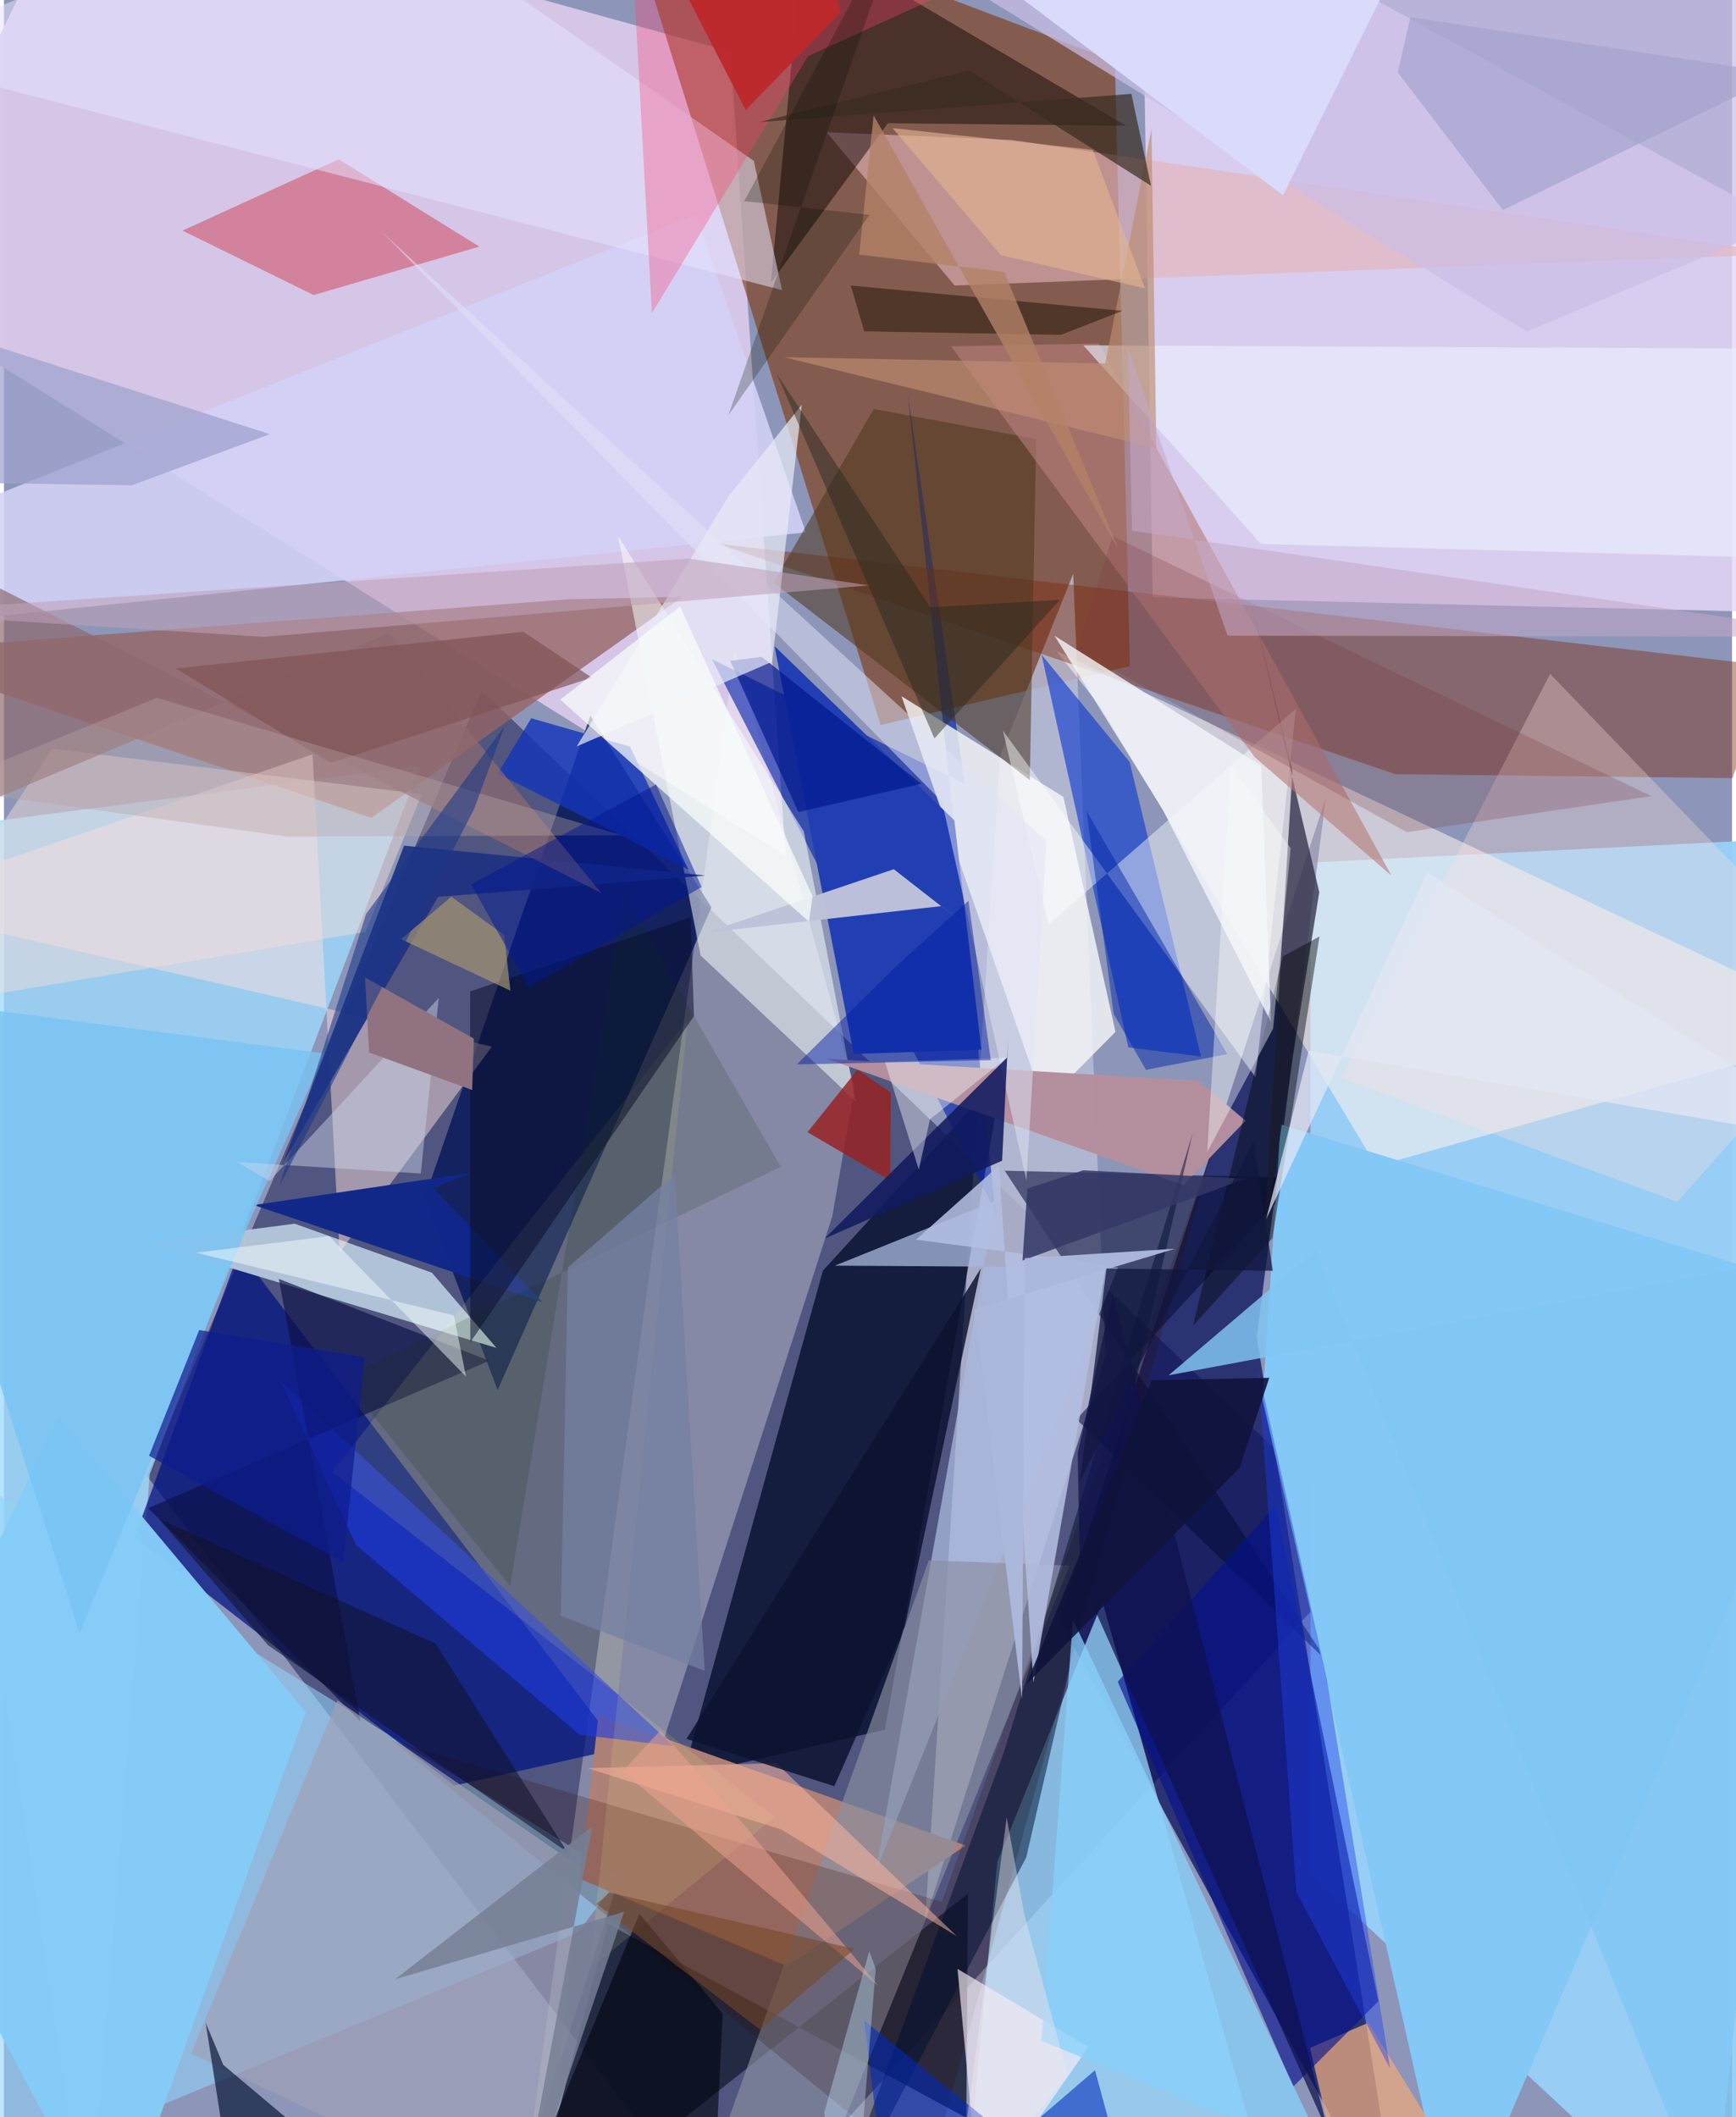 <svg xmlns="http://www.w3.org/2000/svg" width="228" height="278" viewBox="0 0 836 1024"><path fill="#8d96b8" d="M0 0h836v1024H0z"/><path fill="#3e436e" fill-opacity=".765" d="M231.074 333.933l431.25 412.401L352.237 1086 69.098 713.76z"/><path fill="#d6c7e8" fill-opacity=".984" d="M-62 139.138L36.85-62l314.53 86.944 26.764 388.862z"/><path fill="#e7d7f9" fill-opacity=".835" d="M555.75 288.943L550.127-62 849.81 101.717 898 297.055z"/><path fill="#7d3103" fill-opacity=".576" d="M544.72 322.197l-120.606 28.477L295.374-62l242.05 91.562z"/><path fill="#98cff7" fill-opacity=".953" d="M825.772 1086L632.113 906.234l-.08-489.046L898 403.894z"/><path fill="#070f5a" fill-opacity=".729" d="M510.525 783.654l129.003-398.035-33.441 261.012L676.085 1086z"/><path fill="#9ddbff" fill-opacity=".776" d="M70.513 713.054l130.816-342.562L-62 404.567 40.972 1086z"/><path fill="#b9bcd4" fill-opacity=".827" d="M517.26 277.539l-35.361 88.277-36.246 562.77 87.235-272.721z"/><path fill="#010a29" fill-opacity=".749" d="M483.291 519.324l-57.128 317.264-97.865 22.717 67.864-244.698z"/><path fill="#99dbff" fill-opacity=".737" d="M531.404 774.74l73.002 259.042L463.085 1086l17.445-185.402z"/><path fill="#fffffd" fill-opacity=".302" d="M253.146 1046.292l147.562-457.9 10.837-62.163-57.886-211.994z"/><path fill="#0524a9" fill-opacity=".624" d="M342.489 318.82l122.333 60.326-27.562-188.168 42.41 394.882z"/><path fill="#fff4ed" fill-opacity=".557" d="M663.924 564.018L898 498.05 509.056 314.802l22.197 28.065z"/><path fill="#966463" fill-opacity=".773" d="M273.17 289.84l55.152-1.222L177.744 395.55l-238.897-80.345z"/><path fill="#011055" fill-opacity=".749" d="M283.66 346.091l-80.11 233.456 35.277 92.79 103.45-233.517z"/><path fill="#90d2f8" fill-opacity=".588" d="M277.37 934.876L-62 1075.423l3.834-386.459L298.128 907.83z"/><path fill="#7f2a10" fill-opacity=".431" d="M854.852 322.123L345.02 262.93l328.098 111.513 163.095 1.92z"/><path fill="#011280" fill-opacity=".725" d="M63.184 743.65l50.607-138.685L297.626 845.72l-79.814 17.91z"/><path fill="#af8077" fill-opacity=".992" d="M378.752 950.907l-100.076-42.155 8.962-79.34 177.56 63.193z"/><path fill="#1e253d" fill-opacity=".886" d="M251.208 1086l215.166-170.175-.808 108.492-173.263-93.772z"/><path fill="#040c37" fill-opacity=".557" d="M640.13 803.524L518.856 686.46 626.514 569.7l-142.409-3.48z"/><path fill="#b1c3d9" fill-opacity=".988" d="M207.028 615.557l-66.397-23.692-71.408 9.279 169.012 50.772z"/><path fill="#e5b3b8" fill-opacity=".612" d="M397.965 63.977l61.948 74.127 402.145-15.27L487.655 67.7z"/><path fill="#f7f7f8" fill-opacity=".808" d="M503.154 533.953l-68.952-197.23 78.308 48.693 25.209 113.665z"/><path fill="#ffdfdd" fill-opacity=".478" d="M162.4 605.758l-13.11-240.924L-62 437.41l298.031 68.806z"/><path fill="#d4d1f7" fill-opacity=".878" d="M387.919 257.478l-53.184-153.686L-62 262.68l5.42 40.877z"/><path fill="#090201" fill-opacity=".467" d="M542.878 60.828l-115.25-1.25-56.609 77.115 15.787-167.836z"/><path fill="#0a37ce" fill-opacity=".616" d="M579.07 511.019l-34.483-142.442-42.622-51.942 41.96 189.931z"/><path fill="#a9b8dd" fill-opacity=".753" d="M421.681 905.333l117.22-292.298-136.904-.89 77.614-31.299z"/><path fill="#faffff" fill-opacity=".525" d="M386.962 402.152l25.035 130.443-74.994-70.482-39.915-202.84z"/><path fill="#d0465a" fill-opacity=".525" d="M229.987 119.283L161.973 77.05l-75.618 34.479 63.456 31.174z"/><path fill="#83c8f6" fill-opacity=".996" d="M617.614 543.816L898 629.538 701.494 1086 608.88 676.94z"/><path fill="#2c2a44" fill-opacity=".749" d="M623.353 372.564l-20.451-83.278 33.41 142.204-26.835 167.269z"/><path fill="#8a90a2" fill-opacity=".655" d="M447.427 754.68L328.662 1086l58.518-13.07 128.261-315.717z"/><path fill="#4d371f" fill-opacity=".553" d="M499.349 212.332l-78.603-14.525-48.478 83.95 124.022 95.596z"/><path fill="#213fb3" d="M459.754 396.751l13.094 110.924-61.73 2.1-38.33-197.26z"/><path fill="#fdffff" fill-opacity=".447" d="M605.485 521.043L483.26 353.367l22.094 93.754L625 342.819z"/><path fill="#cbbee7" fill-opacity=".71" d="M736.73 160.398L408.632-42.05 797.522-62 898 92.313z"/><path fill="#370a00" fill-opacity=".216" d="M447.155 1053.274L187.733 841.972l265.965 77.888 130.64-362.707z"/><path fill="#bec2da" fill-opacity=".976" d="M453.44 438.262L339.567 451.07l90.901-30.658 54.809 42.704z"/><path fill="#e9a87f" fill-opacity=".753" d="M646.48 1054.031l61.526 2.21-47.897-77.957-28.265 12.203z"/><path fill="#05118b" fill-opacity=".624" d="M664.9 967.92l-41.202 41.379-84.868-195.893 76.358-85.186z"/><path fill="#b67c7b" fill-opacity=".62" d="M458.211 167.506L605.122 366.25l66.112 57.253-141.537-257.381z"/><path fill="#e7e2ff" fill-opacity=".525" d="M-62 26.736L162.51-62 362.751 77.818l13.688 62.506z"/><path fill="#1e3ae1" fill-opacity=".604" d="M170.224 747.166l108.193 91.83 45.588 5.546-190-176.4z"/><path fill="#0b1047" fill-opacity=".655" d="M69.826 729.432l164.958-71.3-101.813-39.576 39.534 214.115z"/><path fill="#b38f9e" fill-opacity=".992" d="M398.136 512.098l179.724 10.695 22.81 19.262-30.075 31.126z"/><path fill="#000e30" fill-opacity=".506" d="M494.566 898.323L395.648 1086l88.26-238.99 91.23-299.245z"/><path fill="#f8f0f9" fill-opacity=".655" d="M524.592 990.068l-55.385 79.99 4.657 15.942-12.556-133.707z"/><path fill="#86ccf9" fill-opacity=".973" d="M145.996 828.045l-119.68-142.99L-62 870.739 52.958 1086z"/><path fill="#ffdfdb" fill-opacity=".314" d="M647.127 521.41l100.855-195.484L898 481.7l-88.445 99.6z"/><path fill="#a0a0b6" fill-opacity=".675" d="M278.577 902.956l-17.246 171.296-170.775-81.098 70.757-170.723z"/><path fill="#e9efff" fill-opacity=".631" d="M873.635 270.263L898 168.827l-375.847-1.816 85.97 96.097z"/><path fill="#112889" fill-opacity=".992" d="M207.681 574.652l18.533-7.424-105.262 15.624 139.458 46.934z"/><path fill="#f0dddb" fill-opacity=".482" d="M202.142 384.133L23.392 362.14-62 490.42l236.818-39.668z"/><path fill="#982122" fill-opacity=".831" d="M412.936 517.384l16.077 10.981-.224 42.664-40.06-23.432z"/><path fill="#1f3281" fill-opacity=".929" d="M193.548 409.012L134.97 562.408l75.044-128.609 129.357-10.332z"/><path fill="#0f1d3e" fill-opacity=".718" d="M109.004 1051.231l73.566 11.803-76.45-64.314-8.544-20.385z"/><path fill="#fd4371" fill-opacity=".333" d="M313.454 151.472L389 27.177l106.695-48.713L301.815-62z"/><path fill="#fcff8e" fill-opacity=".118" d="M158.804 711.874L372.847 878.79l-89.438 73.516 47.456-459.215z"/><path fill="#1335ba" fill-opacity=".8" d="M331.084 420.547L302.85 361.09l-47.778-13.703-16.195 26.783z"/><path fill="#b3bfe2" fill-opacity=".863" d="M533.274 611.783l-92.057-12.191 40.18-35.897 16.64 250.09z"/><path fill="#e0e4f8" fill-opacity=".506" d="M182.77 112.131l271.053 275.675 40.816 183.185 9.731-164.15z"/><path fill="#81c7f5" fill-opacity=".824" d="M563.43 665.187l71.115-60.47L830.71 1086 898 602.683z"/><path fill="#88d1fc" fill-opacity=".753" d="M745.594 1086h-85.262L517.165 783.362l-15.328 203.71z"/><path fill="#f4f6fb" fill-opacity=".8" d="M612.965 494.304l-52.34-102.667-52.367-84.125 100.005 62.913z"/><path fill="#0a0e2e" fill-opacity=".537" d="M225.618 649.206l-.064-169.697 106.59-35.899 1.684 47.8z"/><path fill="#02080c" fill-opacity=".451" d="M575.238 641.164l43.411-178.573 17.753-9.63-22.75 145.902z"/><path fill="#0028b9" fill-opacity=".573" d="M416.172 977.256L550.697 1086l-22.876-84.73-98.459 84.73z"/><path fill="#111a5f" fill-opacity=".867" d="M485.763 502.69l-2.881 58.699-85.886 37.667 88.435-87.715z"/><path fill="#feb69f" fill-opacity=".518" d="M375.968 884.825l84.977 51.613-87.324-83.685-91.16 2.472z"/><path fill="#0f114d" fill-opacity=".718" d="M641.107 1032.747L520.585 762.513l-1.13-59.534 16.86-77.526z"/><path fill="#79c3f3" fill-opacity=".804" d="M119.223 589.67l35.916-80.133L-62 481.227l98.604 308.746z"/><path fill="#0b122f" fill-opacity=".835" d="M472.582 613.473L330.184 841.046l71.504 22.891 34.19-77.541z"/><path fill="#10122b" fill-opacity=".573" d="M127.72 795.689l-52.787-61.104 133.921 60.45 63.75 100.8z"/><path fill="#000410" fill-opacity=".604" d="M250.245 1064.062l57.187-138.483 40.243 48.27-4.43 93.764z"/><path fill="#8e6a6e" fill-opacity=".69" d="M-62 254.165V410.51l248.117-104.222 102.914 125.71z"/><path fill="#00158d" fill-opacity=".671" d="M443.765 379.115l-59.452 13.645-32.965-73.121 15.24-1.96z"/><path fill="#e8e9f8" fill-opacity=".71" d="M371.64 320.034l14.323-124.252-35.449 44.347-73.43 120.884z"/><path fill="#bd8c71" fill-opacity=".671" d="M377.486 172.789l155.298 2.994L555.138 62.49l2.35 154.362z"/><path fill="#7a363c" fill-opacity=".243" d="M536.311 259.275l-17.195 54.97 159.51 88.227 118.242-17.418z"/><path fill="#1f41e7" fill-opacity=".427" d="M625.203 915.084l-18.546-253.206 33.265 150.072 30.645 188.526z"/><path fill="#f5f5fe" fill-opacity=".427" d="M485.017 511.627l-37.045 29.749-5.385 24.339-16.368-52.133z"/><path fill="#1a1204" fill-opacity=".486" d="M409.647 138.104l6.53 22.155 95.095 1.702 29.885-11.616z"/><path fill="#cbd3e9" fill-opacity=".463" d="M201.657 567.596l-88.66-5.525 15.47 9.18 81.876-88.58z"/><path fill="#dadafb" fill-opacity=".98" d="M426.237-50.546l256.59 45.033L696.316-62 618.794 94.454z"/><path fill="#0024a8" fill-opacity=".482" d="M523.725 392.278l68.11 117.556-39.362 7.6-15.621-27.028z"/><path fill="#a0a4cf" fill-opacity=".753" d="M-62 148.839v83.977l123.862 1.892 66.793-24.728z"/><path fill="#382b20" fill-opacity=".702" d="M365.523 59.036l101.335-24.865 88.053 55.672-9.488-44.447z"/><path fill="#a2a2cc" fill-opacity=".639" d="M725.143 101.624l-50.872-66.557 6.142-26.779 179.84 27.395z"/><path fill="#c2e2fd" fill-opacity=".388" d="M396.786 1021.979l21.81-78.3 3.14 8.522L410.843 1086z"/><path fill="#a39370" fill-opacity=".706" d="M192.13 454.262l52.872 24.894-3.035-26.963-25.562-18.507z"/><path fill="#bd292d" fill-opacity=".961" d="M358.836 53.25L299.56-62h96.223L404.4 6.35z"/><path fill="#805355" fill-opacity=".686" d="M158.067 369.086l126.3-41.36-33.087-22.158-168.13 17.741z"/><path fill="#907281" d="M176.643 509.038l-1.982-36.327 52.661 29.657-.82 24.83z"/><path fill="#bea0b8" fill-opacity=".561" d="M125.787 308.048l-185.042-11.755 390.604-26.114 86.995 12.953z"/><path fill="#f9fcfb" fill-opacity=".404" d="M613.965 497.509l-31.88 59.725 11.449-186.921 28.939 39.956z"/><path fill="#b9a4a5" fill-opacity=".38" d="M73.983 337.514l224.673 66.455-161.212.715L-32.4 381.071z"/><path fill="#122a09" fill-opacity=".145" d="M375.796 564.351L164.138 666.577l80.752 100.629 55.175-334.45z"/><path fill="#0d1c8e" fill-opacity=".702" d="M94.45 643.285l80.055 13.2-10.334 99.14-93.974-51.504z"/><path fill="#262720" fill-opacity=".467" d="M373.86 180.807l76.276 176.363 60.713-67.058-62.688 3.615z"/><path fill="#c4a7c9" fill-opacity=".545" d="M543.73 167.991l48.204 139.452L898 307.99l-352.297-51.315z"/><path fill="#f9fdfb" fill-opacity=".725" d="M389.41 445.76L269.119 338.373l57.937-45.016 64.14 140.151z"/><path fill="#7480a3" fill-opacity=".733" d="M272.838 612.958l-3.457 168.575 69.635 26.588-14.52-240.164z"/><path fill="#f5e6ef" fill-opacity=".404" d="M485.09 878.993l8.462 46.696 20.996 77.769-54.69 67.383z"/><path fill="#193586" fill-opacity=".565" d="M175.22 441.993l66.972-90.811-14.786 40.153-94.292 182.611z"/><path fill="#b38267" fill-opacity=".788" d="M483.883 131.489l-70.153-8.328 6.983-67.387L539.16 265.682z"/><path fill="#333866" fill-opacity=".851" d="M600.56 570.093L492.75 609.7l2.337-34.847 27.023-8.816z"/><path fill="#001791" fill-opacity=".494" d="M253.94 477.58l83.567-48.561-22.031-49.63-89.463 48.34z"/><path fill="#001da3" fill-opacity=".467" d="M431.307 467.616l-47.767 47.213 93.876-2.076-10.814-77.09z"/><path fill="#eea290" fill-opacity=".525" d="M423.045 960.536l-123.75-103.773 18.268-19.893 41.156 46.569z"/><path fill="#774728" fill-opacity=".569" d="M411.48 942.615l-118.425-27.21-6.402 5.449 79.12 60.826z"/><path fill="#e3e8f5" fill-opacity=".725" d="M610.625 589.652l20.574-81.482L898 554.274 688.522 422.048z"/><path fill="#adb9dc" fill-opacity=".973" d="M493.858 608.588l72.66-4.617-96.983 29.19 22.999 188.598z"/><path fill="#0f143b" fill-opacity=".894" d="M494.43 814.85l103.313-104.82 14.385-43.628-56.922 1.19z"/><path fill="#e2b490" fill-opacity=".624" d="M526.78 72.49l-96.92-10.537 52.394 61.433 69.725 16.092z"/><path fill="#757e94" fill-opacity=".847" d="M284.745 883.275l-36.439 194.214 51.7-152.798-110.763 32.582z"/><path fill="#10173e" fill-opacity=".749" d="M520.542 716.341l12.84-102.82 80.424 1.11-9.323-62.705z"/><path fill="#071000" fill-opacity=".243" d="M418.709 103.91l-68.254 96.898 88.837-254.463-81.163 150.93z"/><path fill="#f6feff" fill-opacity=".475" d="M217.632 636.187L92.945 605.894l64.344-8.038 66.218 67.931z"/></svg>